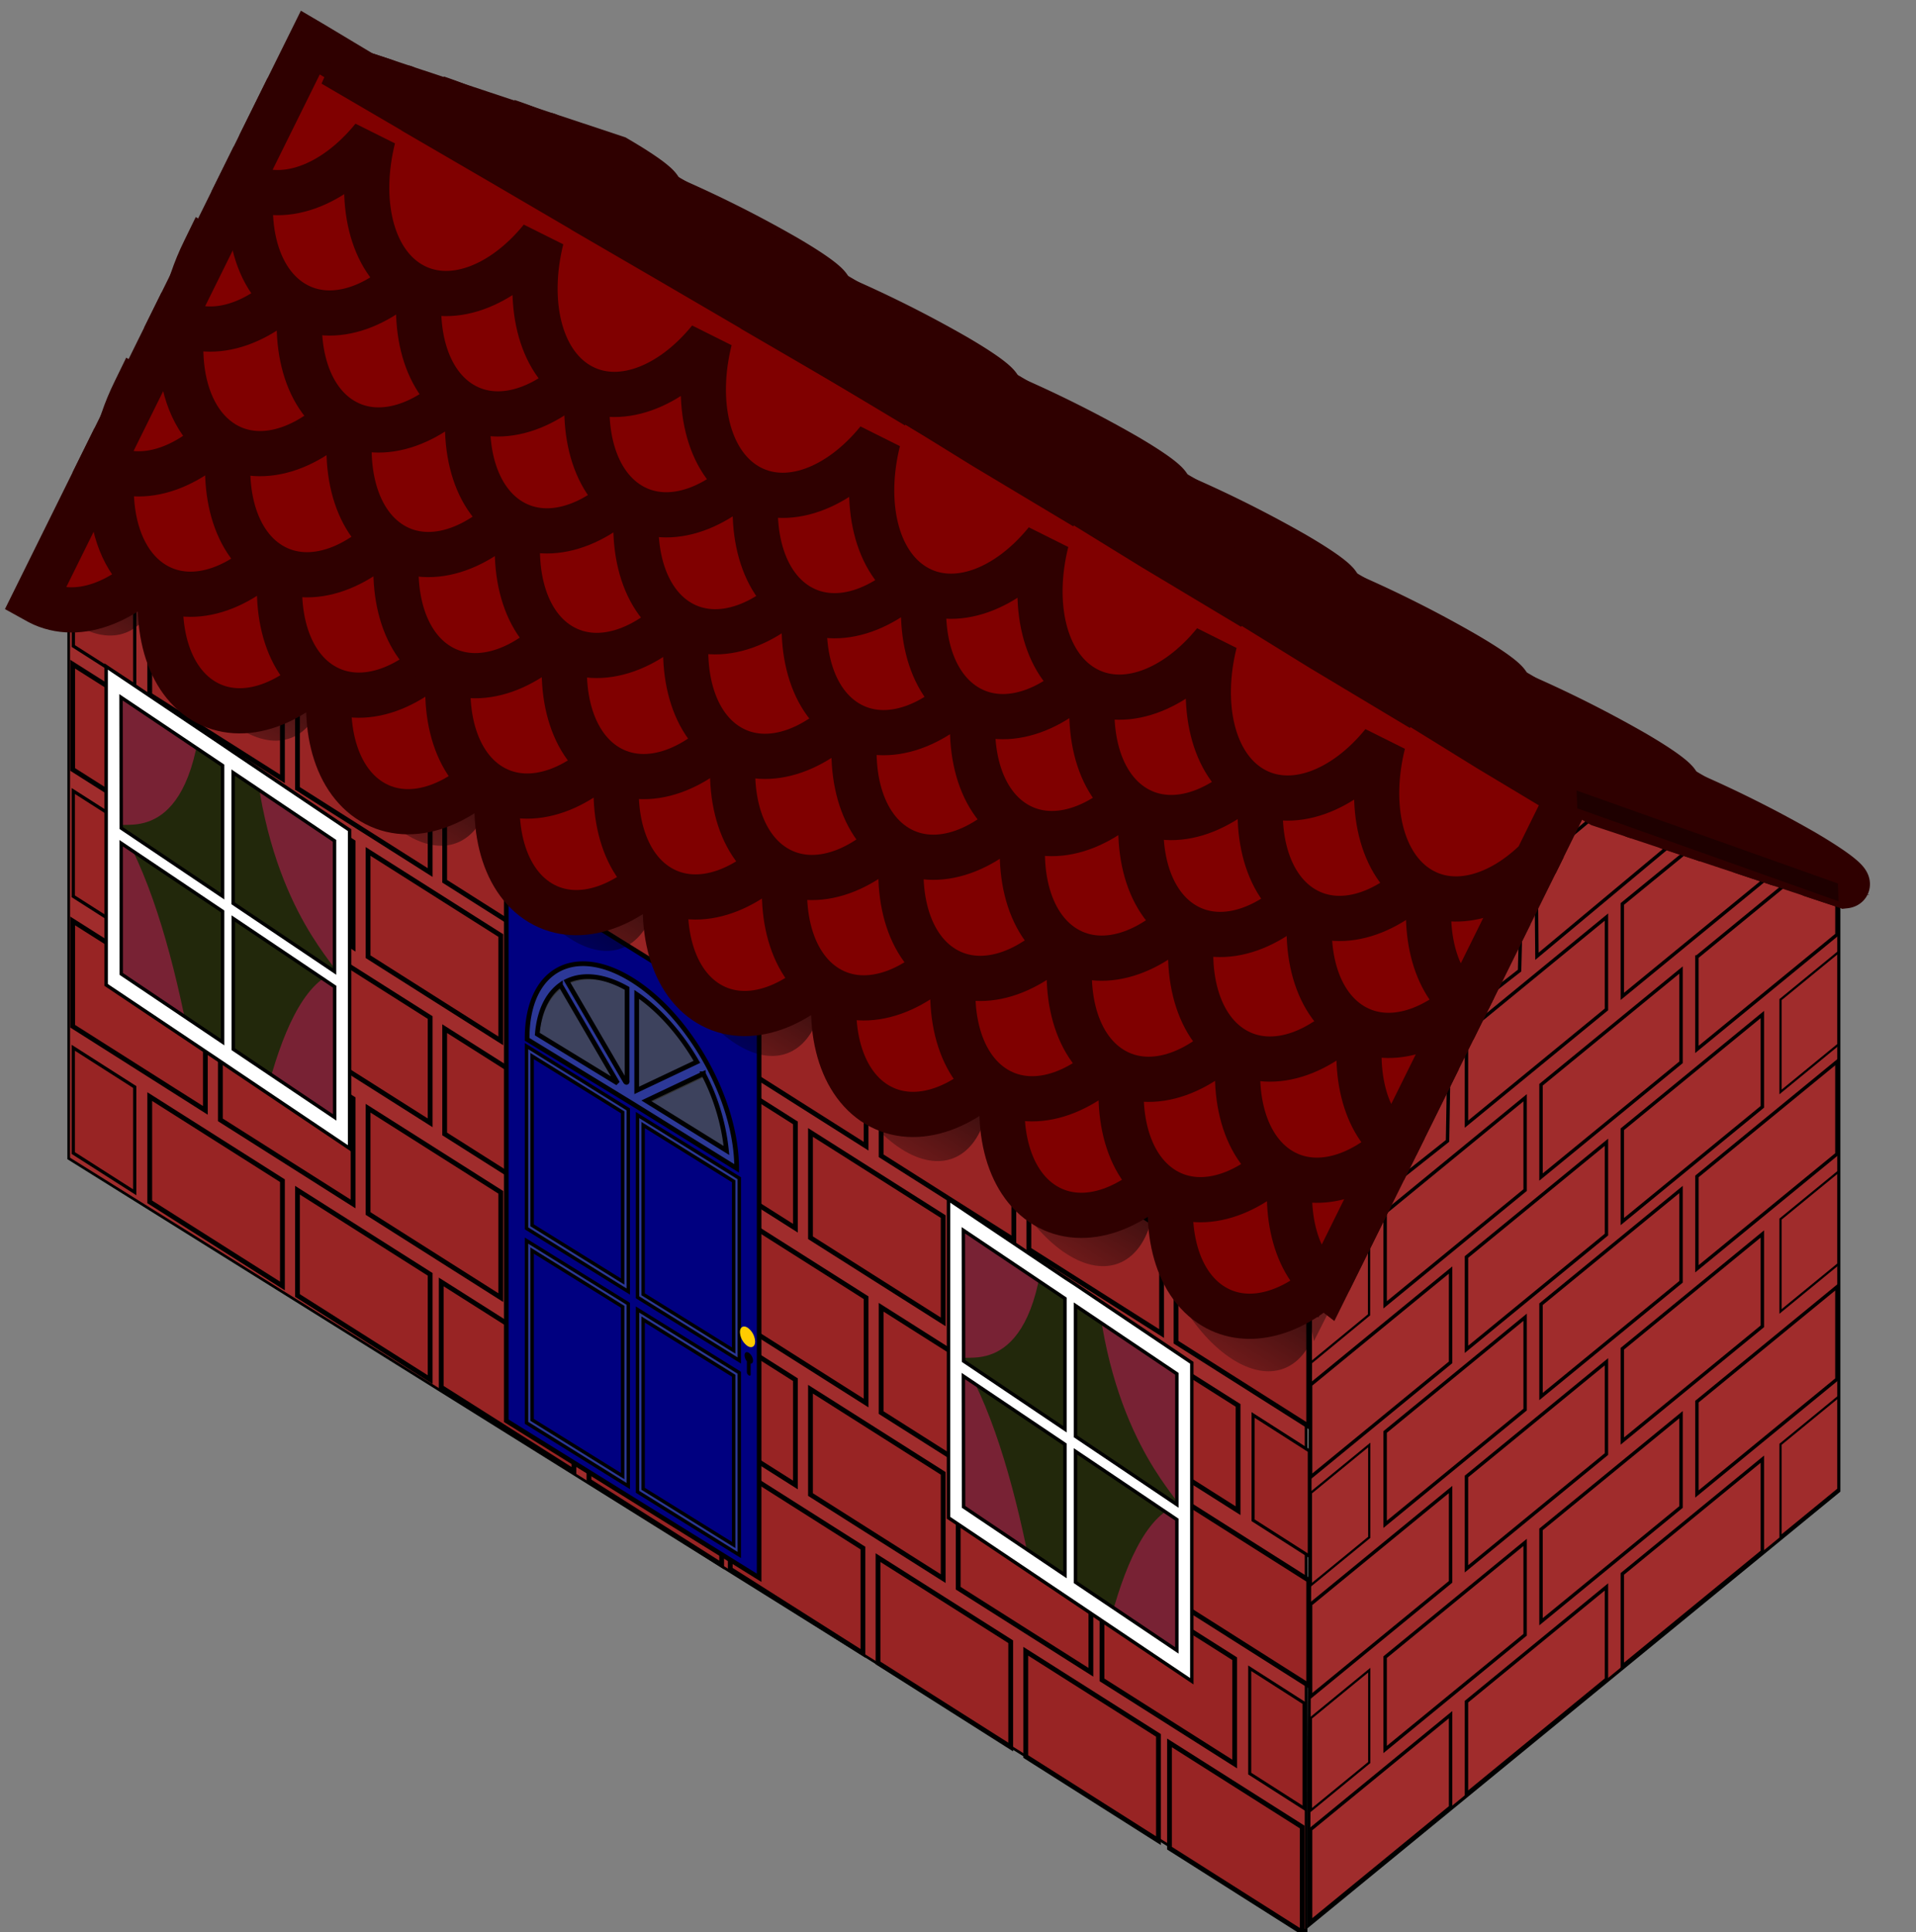 <svg id="svg2" xmlns="http://www.w3.org/2000/svg" xmlns:xlink="http://www.w3.org/1999/xlink" viewBox="0 0 559.54 564.33"><rect x="0" y="0" width="559.54" height="564.33" fill="#808080" stroke="none"/><defs><style>.cls-1,.cls-10,.cls-7,.cls-8,.cls-9{fill:#a02c2c;}.cls-1,.cls-10,.cls-13,.cls-14,.cls-15,.cls-17,.cls-18,.cls-2,.cls-3,.cls-4,.cls-5,.cls-6,.cls-7,.cls-8,.cls-9{stroke:#000;}.cls-1{stroke-width:0.78px;}.cls-2,.cls-3,.cls-4,.cls-5,.cls-6{fill:#982424;}.cls-2{stroke-width:0.95px;}.cls-3{stroke-width:1.4px;}.cls-4{stroke-width:0.95px;}.cls-5{stroke-width:0.91px;}.cls-6{stroke-width:0.89px;}.cls-7{stroke-width:0.91px;}.cls-9{stroke-width:0.64px;}.cls-10{stroke-width:0.65px;}.cls-11{fill:#22280b;}.cls-12{fill:#782234;}.cls-13{fill:#fff;}.cls-14{fill:navy;stroke-width:1.35px;}.cls-15{fill:#3d425d;}.cls-16{fill:#333;}.cls-17,.cls-18{fill:#2c3897;}.cls-17{stroke-width:1.37px;}.cls-19{fill:#fc0;}.cls-20{fill:url(#radial-gradient);}.cls-21{opacity:0.37;isolation:isolate;}.cls-22{fill:url(#linear-gradient);}.cls-23{fill:#2b0000;}.cls-24{fill:maroon;stroke:#2f0000;stroke-width:13.2px;}</style><radialGradient id="radial-gradient" cx="247.94" cy="6357.28" r="70.77" gradientTransform="matrix(0.03, 0.02, 0, -0.04, 211.29, 626.3)" gradientUnits="userSpaceOnUse"><stop offset="0" stop-color="#fff"/><stop offset="1" stop-color="#fff" stop-opacity="0"/></radialGradient><linearGradient id="linear-gradient" x1="-43.72" y1="1490.16" x2="-90.6" y2="1396.41" gradientTransform="matrix(0.6, 0, 0, -0.74, 237.48, 1344.36)" gradientUnits="userSpaceOnUse"><stop offset="0"/><stop offset="1" stop-opacity="0.02"/></linearGradient></defs><title>brick house 2</title><g id="layer1"><g id="g5177"><g id="g4597"><polygon id="rect4069" class="cls-1" points="20.06 154.07 381.42 379.79 381.42 564.04 20.06 338.32 20.06 154.07"/><g id="g4550"><polygon id="rect3025-0" class="cls-2" points="21.42 157.93 39.34 169.38 39.34 200.13 21.42 188.68 21.42 157.93"/><polygon id="rect3027-3" class="cls-3" points="43.73 172.17 82.48 196.73 82.48 227.48 43.73 202.92 43.73 172.17"/><polygon id="rect3029-4" class="cls-3" points="86.87 199.51 125.62 224.08 125.62 254.83 86.87 230.26 86.87 199.51"/><polygon id="rect3035-9" class="cls-3" points="21.22 193.97 59.97 218.53 59.97 249.28 21.22 224.72 21.22 193.97"/><polygon id="rect3037-5" class="cls-3" points="64.36 221.31 103.11 245.88 103.11 276.63 64.36 252.06 64.36 221.31"/><polygon id="rect3039-9" class="cls-3" points="107.49 248.66 146.25 273.22 146.25 303.98 107.49 279.41 107.49 248.66"/><polygon id="rect3041-3" class="cls-4" points="21.4 231.01 39.34 242.48 39.34 273.23 21.4 261.77 21.4 231.01"/><polygon id="rect3043-4" class="cls-3" points="43.73 245.26 82.48 269.82 82.48 300.58 43.73 276.01 43.73 245.26"/><polygon id="rect3045-5" class="cls-3" points="86.87 272.61 125.62 297.17 125.62 327.92 86.87 303.36 86.87 272.61"/><polygon id="rect3051-9" class="cls-3" points="21.22 268.96 59.97 293.52 59.97 324.28 21.22 299.71 21.22 268.96"/><polygon id="rect3053-3" class="cls-3" points="64.36 296.31 103.11 320.87 103.11 351.62 64.36 327.06 64.36 296.31"/><polygon id="rect3055-7" class="cls-3" points="107.49 323.65 146.25 348.22 146.25 378.97 107.49 354.4 107.49 323.65"/><polygon id="rect3057-6" class="cls-4" points="21.4 306 39.34 317.46 39.34 348.21 21.4 336.75 21.4 306"/><polygon id="rect3059-9" class="cls-3" points="43.73 320.26 82.48 344.82 82.48 375.57 43.73 351.01 43.73 320.26"/><polygon id="rect3061-2" class="cls-3" points="86.87 347.6 125.62 372.17 125.62 402.92 86.87 378.35 86.87 347.6"/><polygon id="rect4466" class="cls-3" points="129.86 226.61 168.61 251.18 168.61 281.93 129.86 257.37 129.86 226.61"/><polygon id="rect4468" class="cls-3" points="172.99 253.96 211.75 278.53 211.75 309.28 172.99 284.71 172.99 253.96"/><polygon id="rect4472" class="cls-3" points="150.48 275.76 189.23 300.33 189.23 331.08 150.48 306.51 150.48 275.76"/><polygon id="rect4478" class="cls-3" points="129.86 300.42 168.61 324.98 168.61 355.73 129.86 331.17 129.86 300.42"/><polygon id="rect4480" class="cls-3" points="172.99 327.76 211.75 352.33 211.75 383.08 172.99 358.51 172.99 327.76"/><polygon id="rect4484" class="cls-3" points="150.48 351.46 189.23 376.03 189.23 406.78 150.48 382.21 150.48 351.46"/><polygon id="rect4488" class="cls-3" points="128.85 374.39 167.6 398.96 167.6 429.71 128.85 405.14 128.85 374.39"/><polygon id="rect4490" class="cls-3" points="172 401.75 210.75 426.31 210.75 457.06 172 432.5 172 401.75"/><polygon id="rect4500" class="cls-3" points="214.17 279.44 252.93 304 252.93 334.75 214.17 310.19 214.17 279.44"/><polygon id="rect4502" class="cls-3" points="257.32 306.79 296.07 331.36 296.07 362.11 257.32 337.54 257.32 306.79"/><polygon id="rect4504" class="cls-3" points="300.47 334.14 339.22 358.71 339.22 389.46 300.47 364.89 300.47 334.14"/><polygon id="rect4506" class="cls-3" points="193.54 303.38 232.29 327.94 232.29 358.7 193.54 334.13 193.54 303.38"/><polygon id="rect4508" class="cls-3" points="236.69 330.73 275.44 355.3 275.44 386.05 236.69 361.48 236.69 330.73"/><polygon id="rect4510" class="cls-3" points="279.83 358.08 318.58 382.65 318.58 413.4 279.83 388.83 279.83 358.08"/><polygon id="rect4512" class="cls-3" points="214.17 354.43 252.93 379 252.93 409.75 214.17 385.18 214.17 354.43"/><polygon id="rect4514" class="cls-3" points="257.32 381.78 296.07 406.35 296.07 437.1 257.32 412.54 257.32 381.78"/><polygon id="rect4516" class="cls-3" points="300.47 409.13 339.22 433.7 339.22 464.45 300.47 439.89 300.47 409.13"/><polygon id="rect4518" class="cls-3" points="193.54 378.37 232.29 402.94 232.29 433.69 193.54 409.13 193.54 378.37"/><polygon id="rect4520" class="cls-3" points="236.69 405.72 275.44 430.29 275.44 461.04 236.69 436.48 236.69 405.72"/><polygon id="rect4522" class="cls-3" points="279.83 433.07 318.58 457.64 318.58 488.39 279.83 463.83 279.83 433.07"/><polygon id="rect4528" class="cls-3" points="343.44 361.24 382.19 385.8 382.19 416.56 343.44 391.99 343.44 361.24"/><polygon id="rect4530" class="cls-3" points="322.81 385.89 361.56 410.45 361.56 441.2 322.81 416.64 322.81 385.89"/><polygon id="rect4532" class="cls-5" points="365.95 413.24 382.37 423.74 382.37 454.49 365.95 443.99 365.95 413.24"/><polygon id="rect4534" class="cls-3" points="343.44 436.94 382.19 461.5 382.19 492.26 343.44 467.69 343.44 436.94"/><polygon id="rect4536" class="cls-3" points="321.82 459.86 360.57 484.43 360.57 515.18 321.82 490.61 321.82 459.86"/><polygon id="rect4538" class="cls-6" points="364.96 487.21 380.83 497.37 380.83 528.12 364.96 517.97 364.96 487.21"/><polygon id="rect4540" class="cls-3" points="213.26 427.55 252.01 452.12 252.01 482.87 213.26 458.3 213.26 427.55"/><polygon id="rect4542" class="cls-3" points="256.41 454.9 295.16 479.47 295.16 510.22 256.41 485.65 256.41 454.9"/><polygon id="rect4544" class="cls-3" points="299.56 482.25 338.31 506.82 338.31 537.57 299.56 513 299.56 482.25"/><polygon id="rect4546" class="cls-3" points="341.54 509.01 380.29 533.58 380.29 564.33 341.54 539.76 341.54 509.01"/></g><g id="g3203"><path id="rect2985" class="cls-7" d="M459.63,231.6,421,306.22,382.8,379.86s-.6,122.2-.6,182.4L537,435.42V253.51c-13.18-2-26.09-7-38.67-10.67Z"/><path id="rect3003" class="cls-8" d="M444.35,262,426,297.3l17.77-13.84.54-21.46Z"/><path id="rect3005" class="cls-8" d="M448.59,252.52l.25,26.76,40.89-34.11,0-4.25-19.37-6.53-21.73,18.13Z"/><path id="rect3009" class="cls-8" d="M420.12,308.3l-23.25,45.38,25.86-20.48.47-27.34-3.08,2.44Z"/><polygon id="rect3011" class="cls-8" points="428.26 301.35 469.14 267.83 469.14 294.8 428.26 328.31 428.26 301.35"/><path id="rect3013" class="cls-8" d="M473.78,264v27l40.9-33.52V249l-15.61-5.68L473.78,264Z"/><path id="rect3015" class="cls-9" d="M517.32,248.26v7.88l6.66-5.45Z"/><path id="rect3017" class="cls-10" d="M391,364.33l-8.19,16.42V398l17-14v-27Z"/><polygon id="rect3019" class="cls-8" points="404.51 354.11 445.39 320.6 445.39 347.57 404.51 381.08 404.51 354.11"/><polygon id="rect3021" class="cls-8" points="450.03 316.8 490.92 283.29 490.92 310.25 450.03 343.76 450.03 316.8"/><path id="rect3023" class="cls-8" d="M495.55,279.49v27l40.9-33.52V254.12l-6.88-2.51-34,27.88Z"/><polygon id="rect3025" class="cls-8" points="382.74 404.42 423.62 370.91 423.62 397.88 382.74 431.39 382.74 404.42"/><polygon id="rect3027" class="cls-8" points="428.26 367.11 469.14 333.6 469.14 360.56 428.26 394.08 428.26 367.11"/><polygon id="rect3029" class="cls-8" points="473.78 329.8 514.67 296.29 514.67 323.25 473.78 356.76 473.78 329.8"/><polygon id="rect3031" class="cls-9" points="519.97 291.94 536.86 278.1 536.86 305.07 519.97 318.91 519.97 291.94"/><polygon id="rect3033" class="cls-10" points="382.83 435.98 399.87 422.01 399.87 448.98 382.83 462.94 382.83 435.98"/><polygon id="rect3035" class="cls-8" points="404.51 418.21 445.39 384.7 445.39 411.67 404.51 445.18 404.51 418.21"/><polygon id="rect3037" class="cls-8" points="450.03 380.9 490.92 347.39 490.92 374.35 450.03 407.86 450.03 380.9"/><polygon id="rect3039" class="cls-8" points="495.56 343.58 536.44 310.07 536.44 337.04 495.56 370.55 495.56 343.58"/><polygon id="rect3041" class="cls-8" points="382.74 468.52 423.62 435.01 423.62 461.98 382.74 495.49 382.74 468.52"/><polygon id="rect3043" class="cls-8" points="428.26 431.21 469.14 397.7 469.14 424.66 428.26 458.18 428.26 431.21"/><polygon id="rect3045" class="cls-8" points="473.78 393.9 514.67 360.38 514.67 387.35 473.78 420.86 473.78 393.9"/><polygon id="rect3047" class="cls-9" points="519.97 356.04 536.86 342.2 536.86 369.17 519.97 383.01 519.97 356.04"/><polygon id="rect3049" class="cls-10" points="382.83 501.74 399.87 487.77 399.87 514.74 382.83 528.71 382.83 501.74"/><polygon id="rect3051" class="cls-8" points="404.51 483.97 445.39 450.46 445.39 477.43 404.51 510.94 404.51 483.97"/><polygon id="rect3053" class="cls-8" points="450.03 446.66 490.92 413.15 490.92 440.12 450.03 473.63 450.03 446.66"/><polygon id="rect3055" class="cls-8" points="495.56 409.35 536.44 375.84 536.44 402.81 495.56 436.32 495.56 409.35"/><polygon id="rect3057" class="cls-8" points="382.74 534.28 423.62 500.77 423.62 527.74 382.74 561.25 382.74 534.28"/><polygon id="rect3059" class="cls-8" points="428.26 496.97 469.14 463.46 469.14 490.43 428.26 523.94 428.26 496.97"/><polygon id="rect3061" class="cls-8" points="473.78 459.66 514.67 426.15 514.67 453.12 473.78 486.63 473.78 459.66"/><polygon id="rect3063" class="cls-9" points="519.97 421.81 536.86 407.96 536.86 434.93 519.97 448.77 519.97 421.81"/></g><g id="g4055"><g id="g4040"><polygon id="rect3236" class="cls-11" points="277.02 350.31 348.05 398.09 348.05 491.04 277.02 443.26 277.02 350.31"/><path id="rect3254" class="cls-12" d="M320.8,379.76C325.9,422.68,345.92,439,344,439.6c-9.52,3-15.93,18.7-20.12,35.15L348.05,491v-93Z"/><path id="path4038" class="cls-12" d="M304.28,368.64c-5.1,36.07-25.13,25.42-23.16,28.68,9.51,15.79,15.93,40.14,20.12,62.23L277,443.26V350.31Z"/></g><path id="rect3238" class="cls-13" d="M277,350.31v92.95L311,466.09l3.16,2.12L348.05,491v-93l-33.93-22.83L311,373.14,277,350.31Zm4.33,9L311,379.22v38.19l-29.6-19.92Zm32.76,22,29.59,19.91v38.18l-29.59-19.91Zm-32.76,20.57L311,421.83V460l-29.6-19.92Zm32.76,22,29.59,19.91V482l-29.59-19.91Z"/></g><g id="g4055-6"><g id="g4040-6"><polygon id="rect3236-7" class="cls-11" points="31.04 194.65 102.07 242.44 102.07 335.39 31.04 287.6 31.04 194.65"/><path id="rect3254-9" class="cls-12" d="M74.82,224.1C79.91,267,99.94,283.32,98,283.94c-9.51,3-15.93,18.7-20.12,35.15l24.22,16.29V242.44Z"/><path id="path4038-3" class="cls-12" d="M58.29,213c-5.1,36.07-25.12,25.42-23.16,28.69,9.52,15.78,15.93,40.13,20.12,62.22L31,287.6v-93Z"/></g><path id="rect3238-1" class="cls-13" d="M31,194.65v93L65,310.43l3.15,2.13,33.94,22.83V242.44L68.13,219.61,65,217.48,31,194.65Zm4.34,9L65,223.57v38.18l-29.6-19.91Zm32.75,22,29.6,19.91v38.18l-29.6-19.91ZM35.38,246.26,65,266.17v38.18l-29.6-19.92Zm32.75,22,29.6,19.91v38.17l-29.6-19.91Z"/></g><g id="g4302"><polygon id="rect4104" class="cls-14" points="147.85 254.18 221.69 300.04 221.69 460.79 147.85 414.93 147.85 254.18"/><path id="path4128" class="cls-15" d="M212.71,338.66c0-18.22-12.57-40.79-28.08-50.42s-28.08-2.67-28.08,15.54v.3l28.08,17.14Z"/><path id="path4130" class="cls-16" d="M185.05,287c-16.9-10.5-30.59-2.86-30.59,17v.33L185.05,323l30.6,19C215.65,322.12,202,297.47,185.05,287Zm-1.4,2.51v26.88c.15.46-.14.84-.51.29-5.65-9.73-11.38-19.54-17.07-29.3,4.64-2.25,10.78-1.7,17.58,2.13Zm2.81,1.74c6.8,4.62,12.94,11.7,17.58,19.71l-17.58,8.33v-28Zm19.47,23.18a61.75,61.75,0,0,1,6.74,22.43l-23.4-14.53,16.66-7.9Zm-41.75-25.93,16.7,28.66-23.45-14.31c.55-6.74,3-11.64,6.75-14.35Z"/><path id="path4106" class="cls-17" d="M184.53,286.16c-16.9-10.5-30.59-2.86-30.59,17.06v.32l30.59,18.68,30.6,19C215.13,321.31,201.43,296.65,184.53,286.16Zm-1.4,2.51v26.89c.14.45-.14.83-.51.29-5.65-9.73-11.39-19.55-17.07-29.31,4.64-2.25,10.78-1.7,17.58,2.13Zm2.81,1.74c6.8,4.62,12.94,11.7,17.58,19.71l-17.58,8.33v-28Zm19.47,23.18A61.75,61.75,0,0,1,212.15,336l-23.41-14.53,16.67-7.9Zm-41.75-25.93,16.7,28.67L156.91,302c.55-6.74,3-11.63,6.75-14.35Z"/><path id="path4145" class="cls-16" d="M154,306v53.23l29.72,18.46V324.42Zm1.64,2.92,26.44,16.42v49.43L155.65,358.3Z"/><path id="path4147" class="cls-16" d="M186.43,326.09v53.22l29.72,18.46V344.55Zm1.64,2.92,26.44,16.41v49.44l-26.44-16.42Z"/><path id="path4149" class="cls-16" d="M154,362.76V416l29.72,18.46V381.22Zm1.64,2.91,26.44,16.42v49.43l-26.44-16.41Z"/><path id="path4151" class="cls-16" d="M186.43,382.89v53.23l29.72,18.46V401.35Zm1.64,2.92,26.44,16.42v49.43l-26.44-16.42Z"/><path id="rect4132" class="cls-18" d="M153.76,305.52v53.22l29.72,18.46V324Zm1.64,2.91,26.44,16.42v49.43L155.4,357.86Z"/><path id="path4139" class="cls-18" d="M186.18,325.65v53.22l29.72,18.46V344.11Zm1.64,2.92L214.26,345v49.43L187.82,378Z"/><path id="path4141" class="cls-18" d="M153.76,362.32v53.22L183.48,434V380.78Zm1.64,2.91,26.44,16.42v49.44L155.4,414.67Z"/><path id="path4143" class="cls-18" d="M186.18,382.45v53.23l29.72,18.46V400.91Zm1.64,2.92,26.44,16.42v49.43L187.82,434.8Z"/><g id="g4205"><path id="path4183" class="cls-19" d="M220.52,391.79c0,1.49-1,2.07-2.21,1.31a5.26,5.26,0,0,1-2.21-4.05c0-1.48,1-2.07,2.21-1.31A5.28,5.28,0,0,1,220.52,391.79Z"/><path id="path4195" class="cls-20" d="M221.24,391.68c0,1.48-1,2.06-2.21,1.3a5.26,5.26,0,0,1-2.21-4.05c0-1.48,1-2.07,2.21-1.31A5.28,5.28,0,0,1,221.24,391.68Z"/></g><path id="path4211" d="M218.67,395.08c-.68-.42-1.23-.09-1.23.73a3,3,0,0,0,.68,1.77v3.18a1.21,1.21,0,0,0,.55.91c.31.19.55.09.55-.23v-3.18c.41,0,.69-.33.69-.91a3,3,0,0,0-1.24-2.27Z"/></g></g><polygon id="rect5135" class="cls-21" points="381.68 380.71 459.81 225.87 461.83 236.85 383.7 391.69 381.68 380.71"/><path id="path4711-2" class="cls-22" d="M44.81,160.51v.32L22,146.33l-.17-.11L21.47,182l.17.11c11.23,7.13,20.86,3,24.38-9,3.27,16.32,12.71,32.57,23.95,39.7s20.86,3,24.38-9c3.27,16.31,12.71,32.56,23.94,39.69s20.87,3,24.39-9c3.26,16.31,12.71,32.56,23.94,39.7s20.86,3,24.38-9c3.27,16.31,12.71,32.56,23.95,39.69s20.86,3,24.38-9c3.26,16.31,12.71,32.56,23.94,39.7s20.86,3,24.39-9c3.26,16.31,12.71,32.56,23.94,39.69s20.86,3,24.38-9c3.27,16.31,12.71,32.57,23.95,39.7,9.93,6.31,18.6,3.79,22.91-5.17l.15-16.15-22.74-14.44-25.49-16.51V345l-22.84-14.51-25.48-16.51v.33l-22.84-14.5-25.49-16.51v.33l-22.84-14.51-25.48-16.51c0,.11,0,.22,0,.33l-22.84-14.5-25.48-16.51v.32l-22.84-14.5L93.13,191.19v.33L70.29,177,44.81,160.51Z"/><g id="g4775"><polygon id="rect4707" class="cls-23" points="91.2 9.86 460.83 231.45 385.03 384.75 15.4 163.15 91.2 9.86"/><path id="path4711" class="cls-24" d="M54,147.94l-.19.37L30.55,134.38l-.17-.1L10.16,175.16l.18.1c11.42,6.85,26.89,1,38.34-13.1-4.55,18.25-.61,35.72,10.81,42.57s26.89,1,38.34-13.1c-4.54,18.25-.61,35.72,10.82,42.57s26.89,1,38.34-13.11c-4.55,18.26-.61,35.73,10.81,42.58s26.89,1,38.35-13.1c-4.55,18.25-.61,35.72,10.81,42.57s26.89,1,38.35-13.11c-4.56,18.26-.62,35.73,10.81,42.58s26.88,1,38.34-13.1c-4.55,18.25-.61,35.72,10.81,42.57s26.89,1,38.35-13.11c-4.56,18.26-.62,35.73,10.81,42.58,10.1,6.06,23.36,2.19,34.21-8.55l9.13-18.46-23.13-13.87L348.9,324.76l-.18.37L325.48,311.2l-25.73-15.91-.19.37-23.23-13.93-25.74-15.91-.18.37-23.24-13.93-25.74-15.91-.18.37L178,222.79l-25.74-15.91-.19.37-23.23-13.93-25.74-15.91-.18.37L79.71,163.85,54,147.94Z"/><path id="path4724" class="cls-24" d="M39.6,113.9l-.18.37c-11.16,22.58-8.61,47.84,5.71,56.42,11.43,6.85,26.89,1,38.34-13.11-4.55,18.26-.61,35.73,10.82,42.58s26.88,1,38.34-13.1c-4.55,18.25-.61,35.72,10.81,42.57s26.89,1,38.35-13.11c-4.56,18.26-.62,35.73,10.81,42.58s26.88,1,38.34-13.1c-4.55,18.25-.61,35.72,10.81,42.57s26.89,1,38.35-13.11c-4.55,18.25-.62,35.73,10.81,42.58s26.89,1,38.34-13.1c-4.55,18.25-.61,35.72,10.81,42.57s26.9,1,38.35-13.11c-4.29,17.2-1,33.71,8.91,41.29l20.17-40.79-23.8-14.72-.18.38-23.23-13.93-25.74-15.92-.19.38-23.23-13.93-25.74-15.91-.18.37L262,247.69l-25.74-15.91-.18.37-23.23-13.93-25.74-15.91-.19.37-23.23-13.93-25.74-15.91-.18.37L114.5,159.28,88.76,143.37l-.19.37L65.34,129.81,39.6,113.9Z"/><path id="path4726" class="cls-24" d="M73.61,108.21l-.18.37L50.2,94.65l-.18-.1L29.81,135.43l.17.1c11.43,6.85,26.89,1,38.35-13.11-4.55,18.26-.62,35.73,10.81,42.58s26.89,1,38.34-13.1c-4.55,18.25-.61,35.72,10.81,42.57s26.9,1,38.35-13.11c-4.55,18.26-.62,35.73,10.81,42.58s26.89,1,38.34-13.1c-4.55,18.25-.61,35.72,10.82,42.57s26.89,1,38.34-13.11c-4.55,18.26-.62,35.73,10.81,42.58s26.89,1,38.34-13.1c-4.55,18.25-.61,35.72,10.82,42.57s26.89,1,38.34-13.11c-4.55,18.25-.61,35.73,10.81,42.58,10.11,6.06,23.36,2.19,34.21-8.55l9.14-18.46-23.13-13.87L368.55,285l-.19.38-23.23-13.93-25.74-15.91-.18.37L296,242l-25.73-15.91c-.07.12-.13.25-.19.37l-23.23-13.93-25.74-15.91c-.06.12-.12.25-.19.37l-23.23-13.93-25.74-15.91-.18.37-23.23-13.93-25.74-15.91-.19.37L99.35,124.12,73.61,108.21Z"/><path id="path4728" class="cls-24" d="M59.91,72.83l-.18.37C48.56,95.78,51.12,121,65.44,129.62c11.42,6.85,26.89,1,38.34-13.11-4.55,18.26-.61,35.73,10.81,42.58s26.89,1,38.34-13.1c-4.54,18.25-.61,35.72,10.82,42.57s26.89,1,38.34-13.11c-4.55,18.26-.61,35.73,10.81,42.58s26.89,1,38.34-13.1c-4.54,18.25-.6,35.72,10.82,42.57s26.89,1,38.35-13.11c-4.56,18.25-.62,35.73,10.81,42.58s26.88,1,38.34-13.1c-4.55,18.25-.61,35.72,10.81,42.57s26.89,1,38.35-13.11c-4.29,17.2-1.05,33.71,8.9,41.29l20.17-40.79L404,279.11l-.19.38-23.23-13.93-25.74-15.92-.18.38-23.23-13.93-25.74-15.91c-.06.12-.13.24-.19.37l-23.23-13.93-25.74-15.91-.18.37-23.23-13.93-25.74-15.91-.19.37L184,147.68l-25.74-15.91-.18.37L134.8,118.21,109.06,102.3l-.18.37L85.65,88.74,59.91,72.83Z"/><path id="path4730" class="cls-24" d="M94.53,65.91l-.19.37L71.11,52.36l-.18-.11L50.72,93.13l.18.11c11.42,6.85,26.89,1,38.34-13.11-4.55,18.25-.61,35.73,10.81,42.58s26.89,1,38.34-13.1c-4.55,18.25-.61,35.72,10.82,42.57s26.89,1,38.34-13.11c-4.55,18.25-.61,35.72,10.81,42.58s26.89,1,38.34-13.1c-4.54,18.25-.61,35.72,10.82,42.56s26.89,1,38.34-13.1c-4.55,18.25-.61,35.72,10.82,42.57s26.88,1,38.34-13.09c-4.55,18.25-.61,35.71,10.81,42.56s26.89,1,38.35-13.11c-4.56,18.26-.62,35.73,10.81,42.58,10.1,6.06,23.36,2.19,34.21-8.54l9.13-18.47L415.2,258.64l-25.74-15.91-.18.37L366,229.17,340.3,213.26l-.18.37-23.23-13.92-25.74-15.92c-.06.12-.12.25-.19.37l-23.23-13.92L242,154.32l-.18.37-23.23-13.92-25.74-15.92-.19.38L169.42,111.3,143.68,95.38l-.18.38L120.27,81.83,94.53,65.91Z"/><path id="path4732" class="cls-24" d="M129.37,61.23l-.18.37L106,47.67,80.87,32.16l-4.72,9.55c-6.33,19.74-2.72,39.46,9.6,46.84,11.42,6.85,26.89,1,38.34-13.11-4.55,18.26-.62,35.73,10.81,42.58s26.89,1,38.34-13.1c-4.55,18.25-.61,35.72,10.82,42.57s26.89,1,38.34-13.11c-4.55,18.26-.61,35.73,10.81,42.58s26.89,1,38.34-13.1c-4.55,18.25-.61,35.72,10.82,42.57s26.89,1,38.34-13.11c-4.55,18.25-.61,35.73,10.81,42.58s26.89,1,38.34-13.1c-4.54,18.25-.61,35.72,10.82,42.57s26.89,1,38.34-13.11c-4.29,17.2-1,33.71,8.91,41.29l20.17-40.79L424.31,238l-.19.38-23.23-13.93-25.74-15.92L375,209,351.73,195,326,179.1l-.19.38-23.23-13.93-25.74-15.91-.18.37-23.24-13.93-25.74-15.91-.18.37-23.23-13.93L178.53,90.7l-.19.37L155.11,77.14,129.37,61.23Z"/><path id="path4734" class="cls-24" d="M114.23,26.07l-.19.37L90.81,12.51l-.17-.1L70.42,53.29l.18.1c11.42,6.85,26.89,1,38.34-13.11-4.55,18.26-.61,35.73,10.81,42.58s26.89,1,38.34-13.1c-4.54,18.25-.61,35.72,10.82,42.57s26.89,1,38.34-13.11c-4.55,18.26-.61,35.73,10.82,42.58s26.88,1,38.34-13.1c-4.55,18.25-.61,35.72,10.81,42.57s26.89,1,38.35-13.11c-4.56,18.26-.62,35.73,10.81,42.58s26.88,1,38.34-13.1c-4.55,18.25-.61,35.72,10.81,42.57s26.89,1,38.35-13.11c-4.55,18.26-.62,35.73,10.81,42.58,10.1,6.06,23.36,2.19,34.21-8.55L458,232.67,434.9,218.8l-25.74-15.91-.18.37-23.23-13.93L360,173.42l-.19.37-23.23-13.93L310.85,144l-.18.37-23.24-13.93-25.74-15.91-.18.37-23.23-13.93L212.54,85l-.19.37L189.12,71.45,163.38,55.54l-.18.37L140,42,114.23,26.07Z"/></g><g id="g4775-8"><polygon id="rect4707-0" class="cls-23" points="95.42 17.96 467.96 235.55 545.97 261.46 173.43 43.87 95.42 17.96"/><path id="path4711-0" class="cls-24" d="M182.51,53l.19.06L159.29,39.35l-.18-.1,20.81,6.91.17.1C191.61,53,195.45,56.73,190.7,56A339.48,339.48,0,0,1,229.64,75.2C241.15,81.93,245,85.67,240.24,85a339.6,339.6,0,0,1,38.94,19.18c11.52,6.72,15.36,10.46,10.6,9.76a341.15,341.15,0,0,1,38.94,19.17c11.52,6.73,15.37,10.47,10.61,9.77A342,342,0,0,1,378.27,162c11.52,6.73,15.36,10.47,10.6,9.76A339.6,339.6,0,0,1,427.81,191c11.52,6.72,15.36,10.46,10.61,9.76a342.79,342.79,0,0,1,38.94,19.17c11.51,6.73,15.36,10.47,10.6,9.77a339.48,339.48,0,0,1,38.94,19.17c10.18,6,14.36,9.56,11.91,9.83l-9.4-3.12L506.1,241.91l-26.32-15.32.19.06L456.55,213l-26.32-15.32.19.06L407,184l-26.32-15.33.19.07L357.47,155.1l-26.32-15.32.19.06-23.42-13.68L281.6,110.84l.19.06L258.38,97.23,232.06,81.9l.19.07L208.83,68.29,182.51,53Z"/><path id="path4724-7" class="cls-24" d="M148.28,35.49l.19.06C160,39.37,181,49.29,195.4,57.72c11.52,6.73,15.36,10.47,10.6,9.76A340.54,340.54,0,0,1,245,86.66c11.51,6.72,15.36,10.46,10.6,9.76a342,342,0,0,1,38.94,19.17c11.52,6.73,15.36,10.47,10.6,9.77A337.87,337.87,0,0,1,344,144.53c11.52,6.73,15.37,10.47,10.61,9.76a341.22,341.22,0,0,1,38.94,19.18c11.51,6.72,15.36,10.46,10.6,9.76a342.79,342.79,0,0,1,38.94,19.17c11.52,6.73,15.36,10.47,10.61,9.77a339.48,339.48,0,0,1,38.94,19.17c11.51,6.73,15.36,10.47,10.6,9.76a343.12,343.12,0,0,1,36.9,18l-20.75-6.89L495.09,238l.19.07-23.42-13.68-26.32-15.32.19.06-23.41-13.68L396,180.17l.19.06-23.42-13.67-26.32-15.33.19.07-23.41-13.68L296.91,122.3l.19.06-23.41-13.68L247.37,93.36l.19.06L224.14,79.75,197.82,64.42l.19.07L174.6,50.81,148.28,35.49Z"/><path id="path4726-6" class="cls-24" d="M162.29,46.25l.19.06L139.07,32.64l-.18-.1,20.81,6.91.17.1c11.52,6.73,15.36,10.47,10.61,9.76a341.22,341.22,0,0,1,38.94,19.18C220.93,75.21,224.78,79,220,78.25A341.84,341.84,0,0,1,259,97.42c11.52,6.73,15.36,10.47,10.6,9.76a340.54,340.54,0,0,1,38.95,19.18c11.51,6.72,15.36,10.46,10.6,9.76a340.41,340.41,0,0,1,38.94,19.18c11.52,6.72,15.36,10.46,10.6,9.76a337.87,337.87,0,0,1,38.94,19.17C419.11,191,423,194.7,418.2,194a338.67,338.67,0,0,1,38.94,19.17c11.51,6.72,15.36,10.46,10.6,9.76a342.79,342.79,0,0,1,38.94,19.17c10.18,6,14.36,9.56,11.91,9.83l-9.4-3.12-23.31-13.62-26.32-15.32.19.06-23.42-13.67L410,190.93l.19.07-23.42-13.68L360.47,162l.19.06-23.41-13.67-26.32-15.33.19.06L287.7,119.45l-26.32-15.33.19.07L238.16,90.51,211.84,75.19l.19.06L188.61,61.58,162.3,46.25Z"/><path id="path4728-4" class="cls-24" d="M127.38,28.54l.19.07c11.49,3.81,32.5,13.74,46.93,22.17,11.52,6.72,15.36,10.46,10.6,9.76A341.15,341.15,0,0,1,224,79.71c11.52,6.73,15.37,10.47,10.61,9.77a342,342,0,0,1,38.94,19.17c11.52,6.73,15.36,10.47,10.6,9.76a339.6,339.6,0,0,1,38.94,19.18c11.52,6.72,15.36,10.46,10.61,9.76a342.79,342.79,0,0,1,38.94,19.17c11.51,6.73,15.36,10.47,10.6,9.77a339.48,339.48,0,0,1,38.94,19.17c11.52,6.73,15.36,10.47,10.61,9.76a340.28,340.28,0,0,1,38.93,19.18c11.52,6.72,15.37,10.46,10.61,9.76a343.12,343.12,0,0,1,36.9,18l-20.76-6.89L474.19,231.1l.19.06L451,217.49l-26.32-15.33.19.07-23.41-13.68L375.1,173.23l.19.06-23.42-13.68-26.32-15.32.19.06-23.41-13.67L276,115.35l.19.07-23.42-13.68L226.47,86.42l.19.06L203.24,72.8,176.92,57.48l.19.06L153.7,43.87,127.38,28.54Z"/><path id="path4730-0" class="cls-24" d="M140.77,39.1l.19.06L117.54,25.49l-.17-.1,20.8,6.91.18.1c11.52,6.73,15.36,10.47,10.6,9.76a339.6,339.6,0,0,1,38.94,19.18c11.52,6.72,15.37,10.46,10.61,9.76a342.79,342.79,0,0,1,38.94,19.17C249,97,252.8,100.74,248,100A341.22,341.22,0,0,1,287,119.21c11.52,6.72,15.36,10.47,10.61,9.76a340.28,340.28,0,0,1,38.93,19.18c11.52,6.72,15.37,10.46,10.61,9.76a341.13,341.13,0,0,1,38.94,19.17c11.51,6.73,15.36,10.47,10.61,9.77A338.54,338.54,0,0,1,435.61,206c11.52,6.73,15.36,10.46,10.61,9.76A341.22,341.22,0,0,1,485.16,235c10.18,5.94,14.36,9.55,11.9,9.82l-9.39-3.12-23.32-13.61L438,212.72l.19.06-23.41-13.67-26.32-15.33.19.07-23.41-13.68L339,154.85l.19.06-23.42-13.67L289.4,125.91l.19.06L266.18,112.3,239.86,97l.19.06L216.63,83.36,190.31,68l.19.06L167.09,54.43,140.77,39.1Z"/><path id="path4732-7" class="cls-24" d="M156,50.54l.19.06L132.8,36.93,107.14,22,112,23.6a334,334,0,0,1,41.6,20.24C165.12,50.56,169,54.3,164.2,53.6a339.5,339.5,0,0,1,38.94,19.17c11.52,6.73,15.37,10.47,10.61,9.77a339.48,339.48,0,0,1,38.94,19.17c11.51,6.73,15.36,10.46,10.6,9.76a341.22,341.22,0,0,1,38.94,19.18c11.52,6.72,15.36,10.46,10.61,9.76a342.79,342.79,0,0,1,38.94,19.17c11.51,6.73,15.36,10.47,10.6,9.76a341.22,341.22,0,0,1,38.94,19.18c11.51,6.72,15.36,10.46,10.61,9.76a341.84,341.84,0,0,1,38.93,19.17c11.52,6.73,15.36,10.47,10.61,9.77a344,344,0,0,1,36.9,18l-20.76-6.9-24.33-14.16.19.06-23.41-13.68-26.32-15.32.19.06-23.41-13.67L354.2,166.28l.19.07L331,152.67l-26.32-15.32.19.06-23.41-13.68-26.32-15.32.19.06L231.88,94.8,205.56,79.47l.19.07L182.34,65.86,156,50.54Z"/><path id="path4734-2" class="cls-24" d="M120.49,32.37l.19.06L97.27,18.75l-.18-.1,20.81,6.91.17.1c11.52,6.73,15.36,10.47,10.6,9.77a338.8,338.8,0,0,1,39,19.17c11.51,6.73,15.36,10.47,10.6,9.76a340.41,340.41,0,0,1,38.94,19.18c11.52,6.72,15.36,10.46,10.6,9.76a341.15,341.15,0,0,1,38.94,19.17c11.52,6.73,15.37,10.47,10.61,9.77a338.67,338.67,0,0,1,38.94,19.17c11.51,6.73,15.36,10.47,10.6,9.76a340.41,340.41,0,0,1,38.94,19.18c11.52,6.72,15.36,10.46,10.61,9.76a342.79,342.79,0,0,1,38.94,19.17c11.51,6.73,15.36,10.47,10.6,9.77a339.48,339.48,0,0,1,38.94,19.17c10.18,5.95,14.36,9.56,11.91,9.83l-9.4-3.12-23.31-13.62L417.76,206l.19.06-23.42-13.68-26.32-15.32.19.06L345,163.44l-26.32-15.33.19.07L295.44,134.5l-26.31-15.32.19.06L245.9,105.56,219.58,90.24l.19.06L196.36,76.63,170,61.3l.19.07L146.81,47.69,120.49,32.37Z"/></g><polygon id="rect5135-4" class="cls-21" points="536.73 258.03 460.43 230.88 460.62 236.07 536.92 263.22 536.73 258.03"/></g></g></svg>